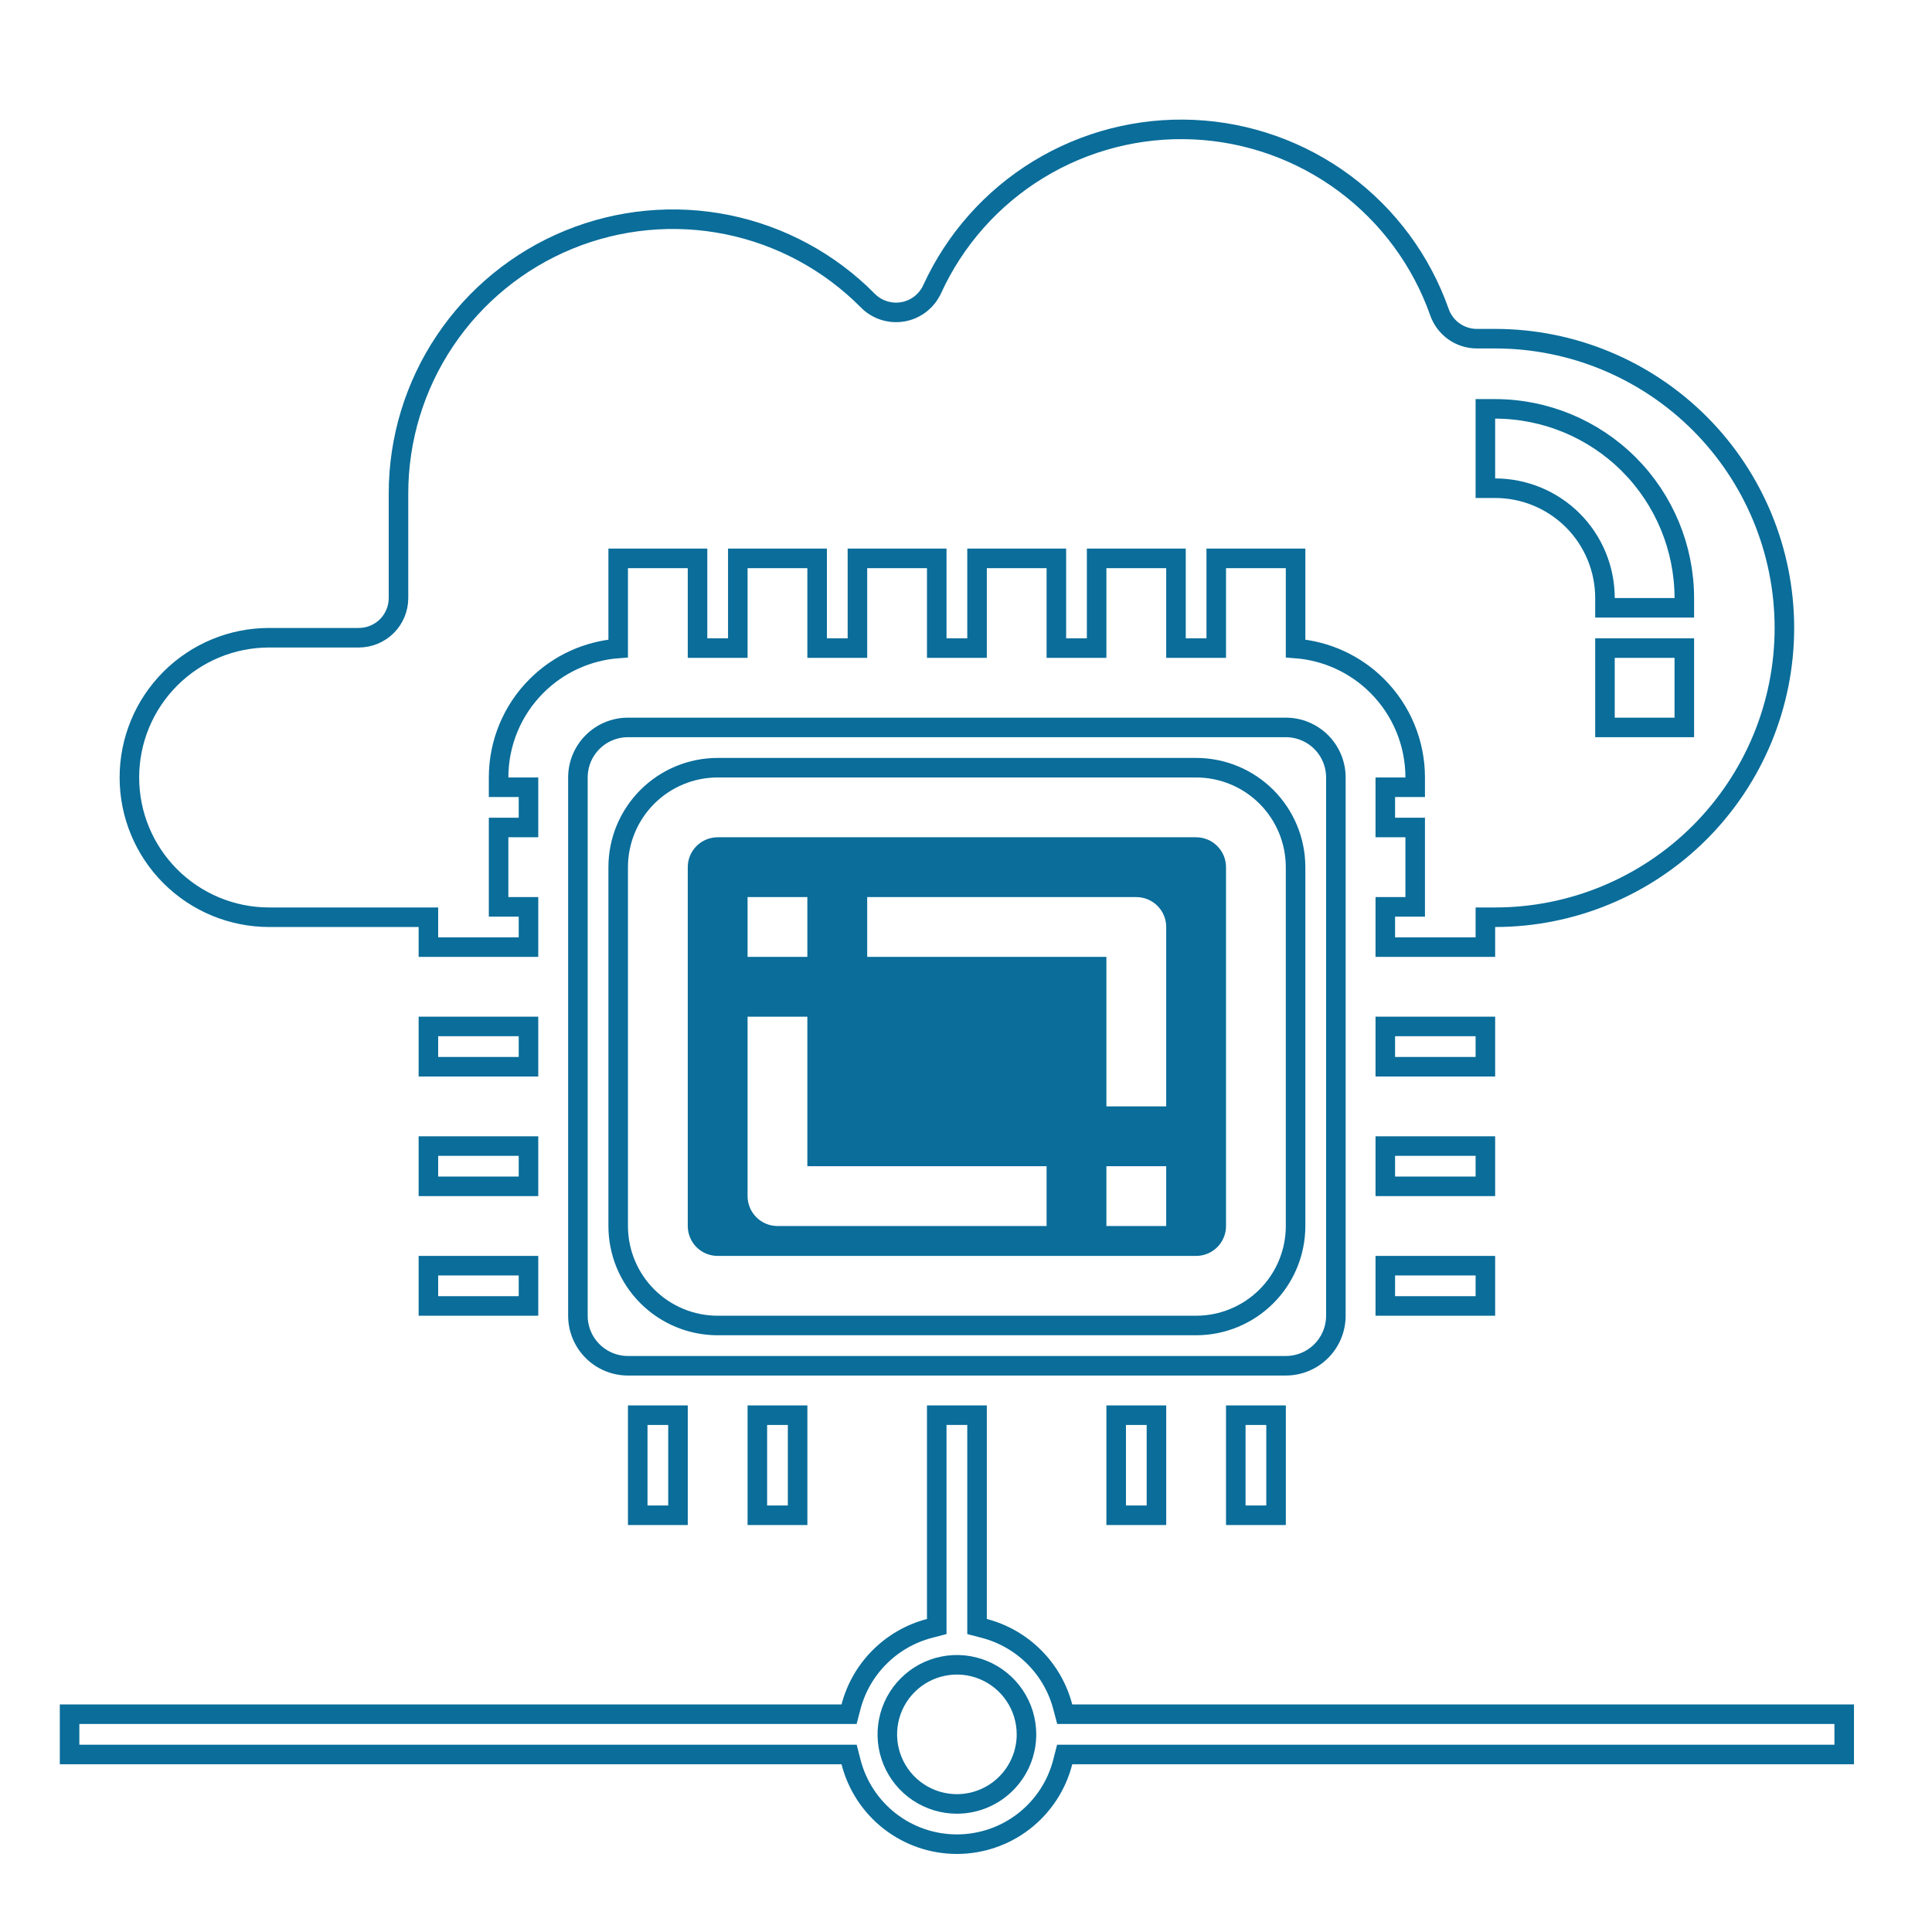 <svg width="70" height="70" viewBox="0 0 70 70" fill="none" xmlns="http://www.w3.org/2000/svg">
<path d="M27.086 32.149H26.732V32.503V34.67V35.024H27.086H29.253H29.606V34.67V32.503V32.149H29.253H27.086ZM37.92 44.775H38.274V44.421V42.254V41.9H37.92H29.606V36.837V36.483H29.253H27.086H26.732V36.837V43.337C26.732 43.718 26.884 44.084 27.153 44.353C27.422 44.623 27.788 44.775 28.169 44.775H37.92ZM42.254 44.775H42.608V44.421V42.254V41.9H42.254H40.087H39.733V42.254V44.421V44.775H40.087H42.254ZM42.254 40.441H42.608V40.087V33.586C42.608 33.205 42.456 32.84 42.187 32.57C41.917 32.301 41.552 32.149 41.17 32.149H31.419H31.066V32.503V34.67V35.024H31.419H39.733V40.087V40.441H40.087H42.254ZM26.002 30.69H43.337C43.531 30.69 43.716 30.767 43.853 30.904C43.99 31.04 44.067 31.226 44.067 31.419V44.421C44.067 44.614 43.99 44.8 43.853 44.937C43.716 45.074 43.531 45.15 43.337 45.15H26.002C25.809 45.15 25.623 45.074 25.486 44.937C25.35 44.8 25.273 44.614 25.273 44.421V31.419C25.273 31.226 25.35 31.04 25.486 30.904C25.623 30.767 25.809 30.69 26.002 30.69Z" fill="#0A6D9A" stroke="#0A6D9A" stroke-width="0.708"/>
<path d="M48.401 28.169V47.671C48.401 48.152 48.21 48.613 47.87 48.953C47.53 49.293 47.068 49.484 46.588 49.484H22.752C22.271 49.484 21.81 49.293 21.47 48.953C21.13 48.613 20.939 48.152 20.939 47.671V28.169C20.939 27.688 21.13 27.227 21.47 26.887C21.81 26.547 22.271 26.356 22.752 26.356H46.588C47.068 26.356 47.53 26.547 47.87 26.887C48.21 27.227 48.401 27.688 48.401 28.169ZM26.002 48.025H43.337C44.293 48.025 45.21 47.645 45.886 46.969C46.562 46.293 46.941 45.377 46.941 44.421V31.419C46.941 30.464 46.562 29.547 45.886 28.871C45.21 28.195 44.293 27.815 43.337 27.815H26.002C25.047 27.815 24.13 28.195 23.454 28.871C22.778 29.547 22.398 30.464 22.398 31.419V44.421C22.398 45.377 22.778 46.293 23.454 46.969C24.13 47.645 25.047 48.025 26.002 48.025Z" stroke="#0A6D9A" stroke-width="0.708"/>
<path d="M38.507 61.845L38.577 62.109H38.85H66.819V63.569H38.85H38.575L38.507 63.835C38.29 64.688 37.795 65.444 37.1 65.985C36.405 66.525 35.55 66.818 34.67 66.818C33.79 66.818 32.935 66.525 32.24 65.985C31.545 65.444 31.05 64.688 30.833 63.835L30.765 63.569H30.49H2.521V62.109H30.49H30.763L30.832 61.845C31.011 61.161 31.369 60.537 31.869 60.038C32.368 59.538 32.992 59.18 33.676 59.001L33.94 58.932V58.659V51.275H35.4V58.659V58.932L35.664 59.001C36.348 59.18 36.971 59.538 37.471 60.038C37.971 60.537 38.329 61.161 38.507 61.845ZM33.269 64.935C33.684 65.212 34.171 65.36 34.67 65.36C35.338 65.36 35.98 65.094 36.452 64.621C36.925 64.149 37.191 63.508 37.191 62.839C37.191 62.34 37.043 61.853 36.766 61.439C36.489 61.024 36.095 60.701 35.634 60.51C35.174 60.319 34.667 60.27 34.178 60.367C33.689 60.464 33.24 60.704 32.888 61.057C32.535 61.409 32.295 61.858 32.198 62.347C32.1 62.836 32.15 63.343 32.341 63.804C32.532 64.264 32.855 64.658 33.269 64.935Z" stroke="#0A6D9A" stroke-width="0.708"/>
<path d="M23.106 51.275H24.565V54.901H23.106V51.275Z" stroke="#0A6D9A" stroke-width="0.708"/>
<path d="M27.44 51.275H28.899V54.901H27.44V51.275Z" stroke="#0A6D9A" stroke-width="0.708"/>
<path d="M40.441 51.275H41.9V54.901H40.441V51.275Z" stroke="#0A6D9A" stroke-width="0.708"/>
<path d="M44.775 51.275H46.234V54.901H44.775V51.275Z" stroke="#0A6D9A" stroke-width="0.708"/>
<path d="M15.522 33.586V33.233H15.168H9.751C8.408 33.233 7.12 32.699 6.171 31.75C5.221 30.8 4.688 29.512 4.688 28.169C4.688 26.826 5.221 25.538 6.171 24.589C7.12 23.639 8.408 23.106 9.751 23.106H13.001C13.382 23.106 13.748 22.954 14.018 22.685C14.287 22.415 14.438 22.05 14.438 21.669V17.877C14.438 17.877 14.438 17.877 14.438 17.877C14.439 15.907 15.025 13.981 16.123 12.345C17.22 10.709 18.779 9.436 20.601 8.687C22.424 7.939 24.427 7.749 26.358 8.141C28.289 8.534 30.059 9.492 31.444 10.892L31.444 10.893C31.608 11.058 31.809 11.181 32.03 11.251C32.251 11.321 32.486 11.337 32.715 11.297C32.944 11.257 33.159 11.162 33.343 11.02C33.527 10.878 33.674 10.694 33.771 10.483L33.772 10.482C34.594 8.684 35.935 7.172 37.623 6.141C39.311 5.111 41.268 4.608 43.244 4.697C45.219 4.786 47.123 5.464 48.711 6.642C50.299 7.821 51.498 9.447 52.155 11.313L52.155 11.313C52.254 11.593 52.438 11.836 52.681 12.008C52.923 12.179 53.213 12.271 53.511 12.271H54.172C56.951 12.271 59.617 13.376 61.583 15.341C63.548 17.307 64.652 19.973 64.652 22.752C64.652 25.532 63.548 28.197 61.583 30.163C59.617 32.128 56.951 33.233 54.172 33.233H53.818V33.586V34.316H50.192V32.857H50.921H51.275V32.503V30.336V29.982H50.921H50.192V28.523H50.921H51.275V28.169C51.275 26.926 50.781 25.734 49.902 24.855C49.107 24.059 48.055 23.579 46.941 23.495V20.585V20.231H46.588H44.421H44.067V20.585V23.482H42.608V20.585V20.231H42.254H40.087H39.733V20.585V23.482H38.274V20.585V20.231H37.92H35.753H35.4V20.585V23.482H33.94V20.585V20.231H33.586H31.419H31.066V20.585V23.482H29.606V20.585V20.231H29.253H27.086H26.732V20.585V23.482H25.273V20.585V20.231H24.919H22.752H22.398V20.585V23.495C21.285 23.579 20.233 24.059 19.438 24.855C18.558 25.734 18.065 26.926 18.065 28.169V28.523H18.418H19.148V29.982H18.418H18.065V30.336V32.503V32.857H18.418H19.148V34.316H15.522V33.586ZM60.672 26.356H61.026V26.002V23.835V23.482H60.672H58.505H58.151V23.835V26.002V26.356H58.505H60.672ZM54.172 14.814L53.818 14.814V15.168V17.335V17.689H54.172C55.227 17.689 56.239 18.108 56.986 18.854C57.732 19.601 58.151 20.613 58.151 21.669V22.022H58.505H60.672H61.026L61.026 21.668C61.024 19.851 60.301 18.109 59.017 16.824C57.731 15.539 55.989 14.816 54.172 14.814Z" stroke="#0A6D9A" stroke-width="0.708"/>
<path d="M50.192 37.19H53.818V38.65H50.192V37.19Z" stroke="#0A6D9A" stroke-width="0.708"/>
<path d="M50.192 41.524H53.818V42.983H50.192V41.524Z" stroke="#0A6D9A" stroke-width="0.708"/>
<path d="M50.192 45.858H53.818V47.317H50.192V45.858Z" stroke="#0A6D9A" stroke-width="0.708"/>
<path d="M15.522 37.19H19.148V38.65H15.522V37.19Z" stroke="#0A6D9A" stroke-width="0.708"/>
<path d="M15.522 41.524H19.148V42.983H15.522V41.524Z" stroke="#0A6D9A" stroke-width="0.708"/>
<path d="M15.522 45.858H19.148V47.317H15.522V45.858Z" stroke="#0A6D9A" stroke-width="0.708"/>
</svg>
